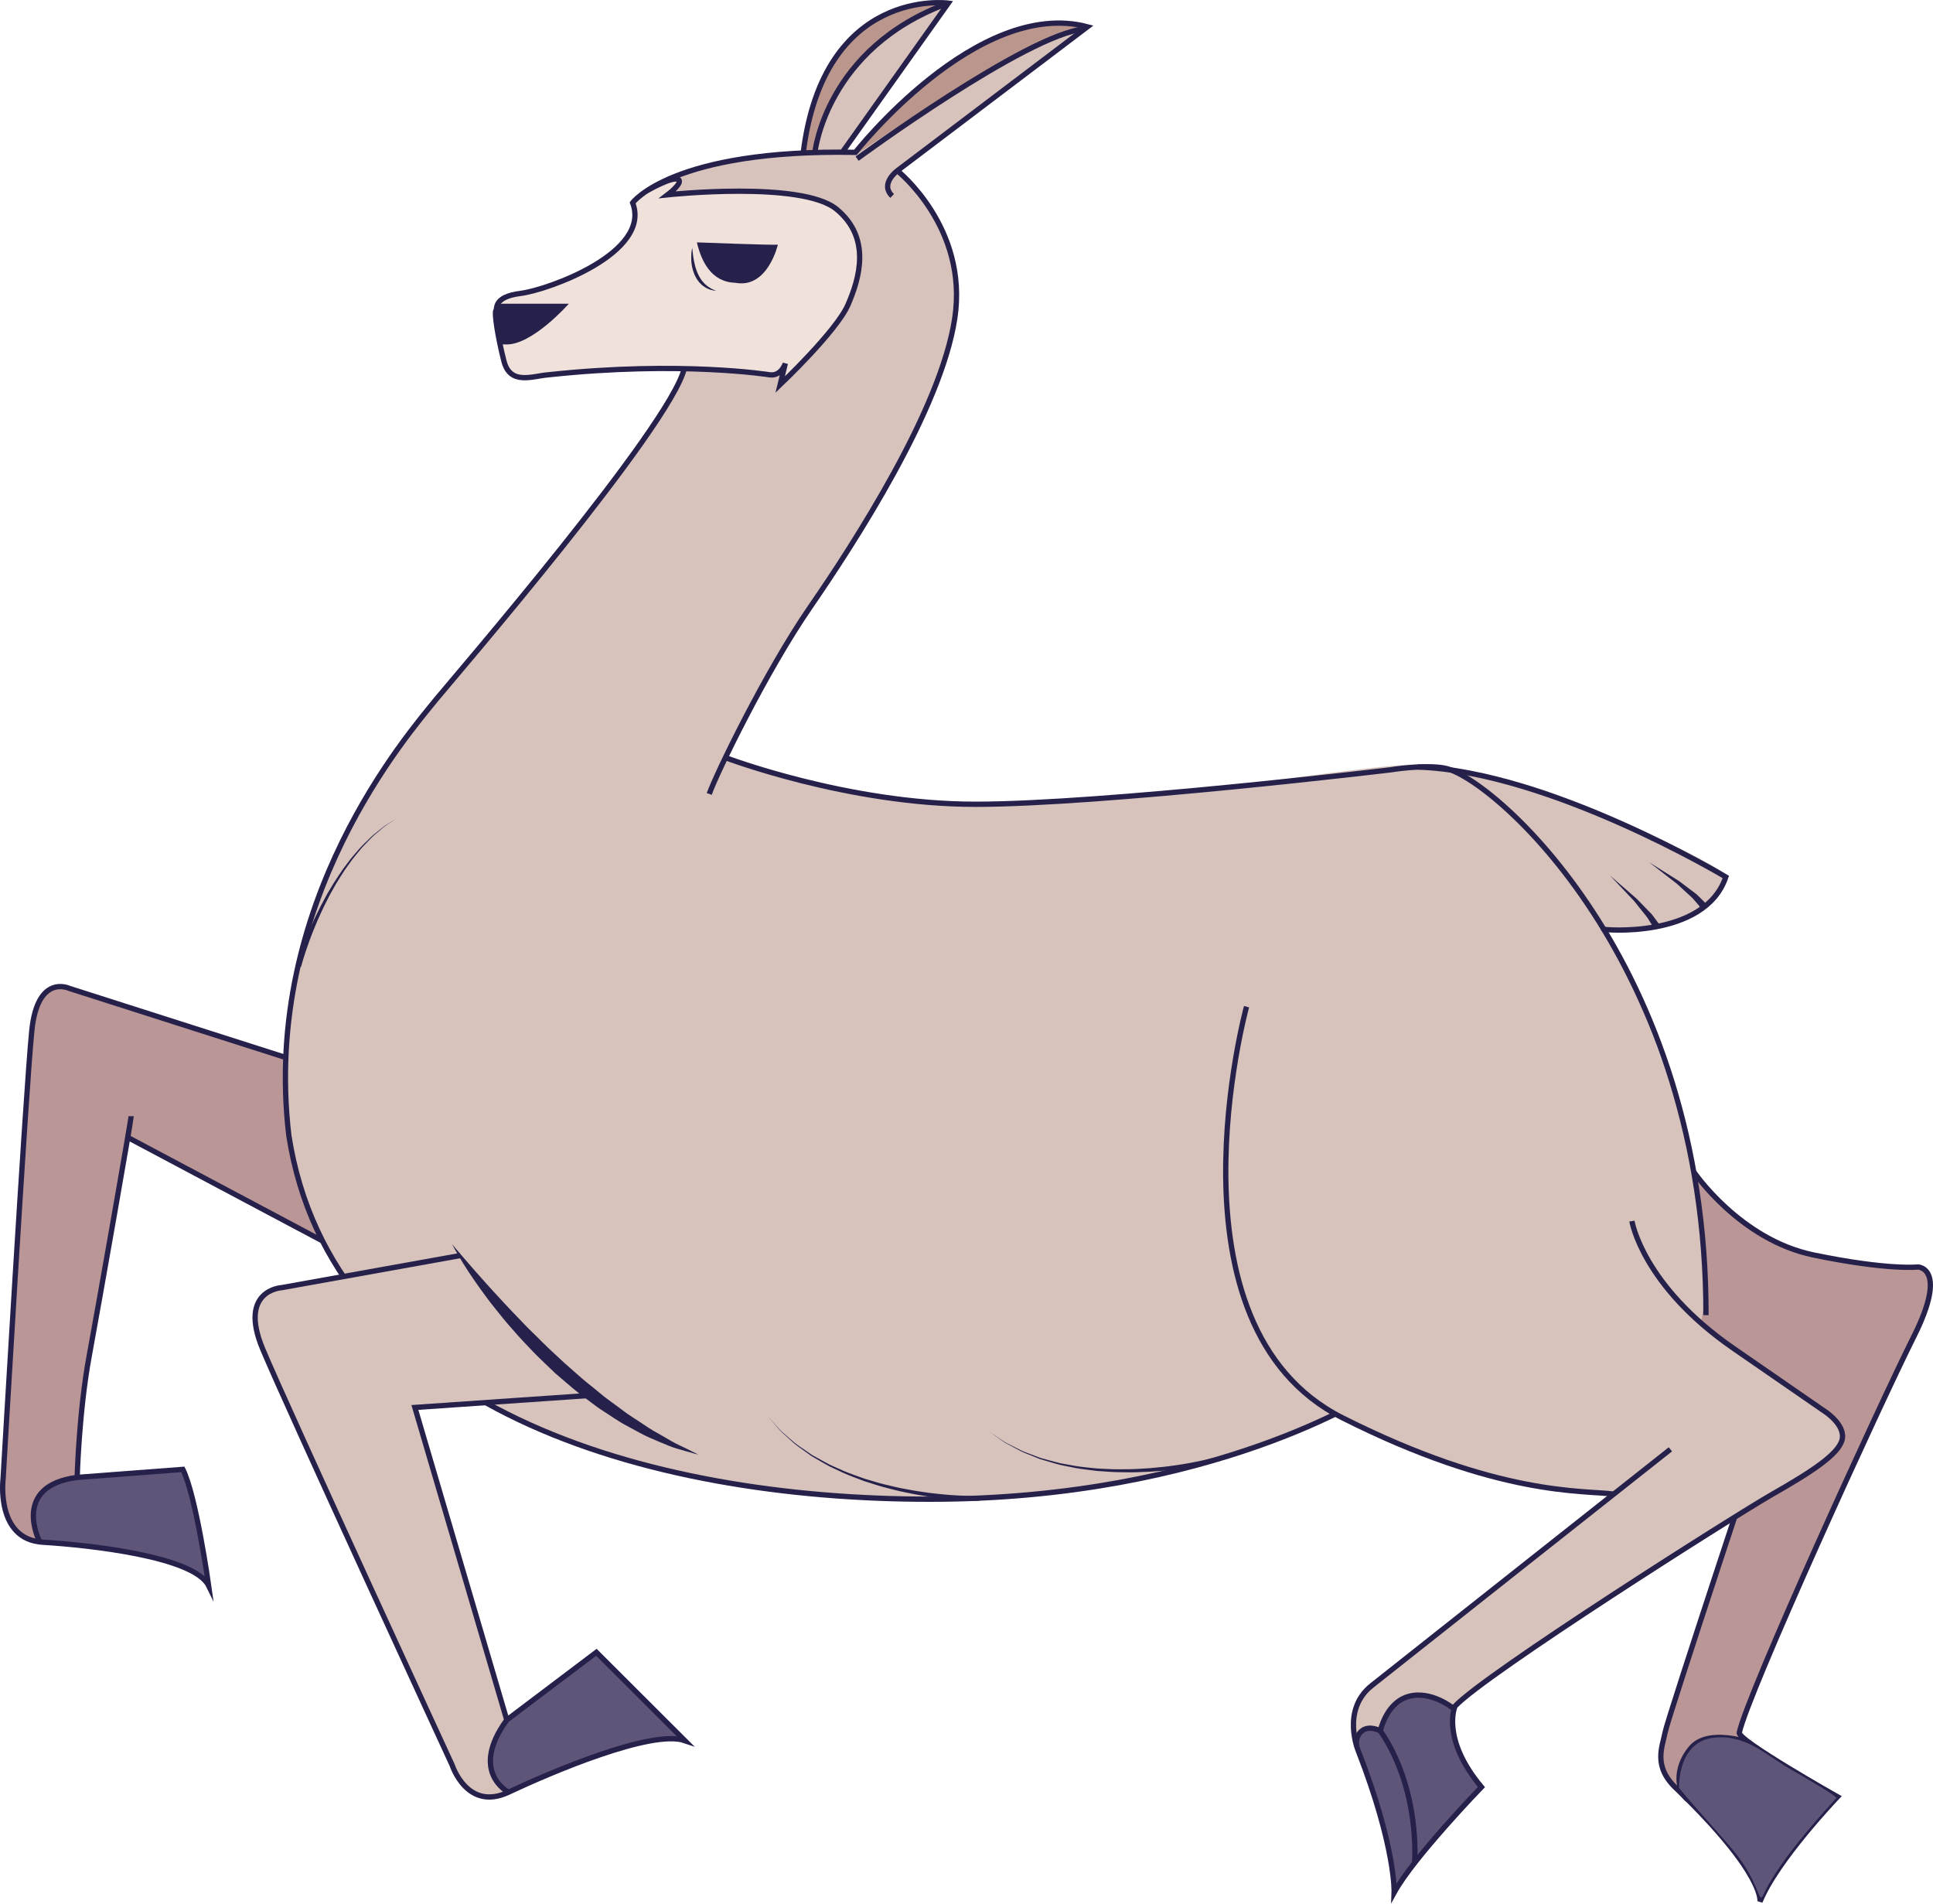 <svg version="1.1" xmlns="http://www.w3.org/2000/svg" xmlns:xlink="http://www.w3.org/1999/xlink" width="182.629" height="179.887" viewBox="0,0,182.629,179.887"><g transform="translate(-148.604,-90.305)"><g data-paper-data="{&quot;isPaintingLayer&quot;:true}" fill-rule="evenodd" stroke-linecap="butt" stroke-linejoin="miter" stroke-miterlimit="10" stroke-dasharray="" stroke-dashoffset="0" style="mix-blend-mode: normal"><g data-paper-data="{&quot;index&quot;:null}"><path d="M182.281,209.119c0,0 -17.073,-8.757 -18.213,-9.57c-1.139,-0.812 -3.396,-1.804 -3.439,-1.546c-0.141,0.837 -5.371,28.353 -4.733,31.684l9.985,-0.583c0,0 3.147,11.848 2.172,10.596c-0.975,-1.253 -6.934,-3.745 -15.692,-3.745c-4.154,0 -3.455,-6.092 -3.455,-6.092c0,0 2.483,-40.222 2.809,-42.984c0.326,-2.762 2.242,-3.38 2.242,-3.38l23.523,7.233z" fill="#bb9696" stroke="none" stroke-width="1"/><path d="M152.359,235.955c0,0 -1.863,-2.788 0.894,-5.242c1.229,-1.094 10.325,-1.435 12.459,-1.596c0.168,-0.013 1.389,2.533 2.555,10.606c0,0 -1.465,-1.654 -7.298,-2.819c-3.549,-0.708 -4.875,-0.54 -8.61,-0.949" fill="#5f5579" stroke="none" stroke-width="1"/><path d="M160.996,195.741c0,0.325 -2.985,17.332 -3.962,22.639c-0.977,5.307 -1.139,11.482 -1.139,11.482l9.984,-0.758c1.248,2.492 2.442,10.995 2.442,10.995c-1.356,-2.762 -11.232,-3.846 -15.683,-4.116c-4.45,-0.27 -3.744,-5.958 -3.744,-5.958c0,0 2.118,-36.41 2.713,-42.354c0.542,-5.416 3.527,-4.008 3.527,-4.008l21.705,6.932" fill="none" stroke="#26214b" stroke-width="0.5"/><path d="M160.672,197.745l20.999,11.157" fill="none" stroke="#26214b" stroke-width="0.5"/><path d="M152.359,235.955c0,0 -2.758,-5.28 3.537,-6.093" fill="none" stroke="#26214b" stroke-width="0.5"/></g><g data-paper-data="{&quot;index&quot;:null}"><path d="M314.862,269.524c0.055,-2.193 -5.163,-7.54 -7.348,-9.771c-1.543,-1.576 -2.529,-2.396 -1.621,-5.647c0.638,-2.287 8.29,-26.22 9.918,-30.093c1.628,-3.872 -6.105,-2.356 -17.934,-7.501c-11.83,-5.145 3.584,-29.369 8.221,-19.58c4.938,10.426 14.027,12.864 21.298,13.03c2.3,0.053 3.587,-0.384 3.526,2.487c-0.046,2.168 -13.261,29.105 -14.094,31.647c-0.658,2.006 -3.999,9.705 -3.893,9.868c1.288,1.969 9.519,5.895 9.279,6.066c-1.709,1.219 -7.351,9.494 -7.351,9.494" fill="#bb9696" stroke="none" stroke-width="1"/><path d="M308.628,200.995c0,0 4.333,6.408 11.306,7.854c7.054,1.462 9.876,1.137 9.876,1.137c0,0 2.876,0.054 -0.38,6.553c-3.256,6.499 -15.683,33.688 -16.497,37.426c-0.217,0.704 9.279,6.066 9.279,6.066c0,0 -5.752,6.012 -7.326,9.911c0,0 0.543,-2.546 -7.868,-10.67c-2.279,-2.112 -1.357,-3.954 -1.085,-5.362c0.272,-1.408 9.822,-30.167 9.822,-30.167c0,0 -0.217,-2.491 -9.116,-5.524" fill="none" stroke="#26214b" stroke-width="0.5"/><path d="M308.06,260.293c-0.968,-0.74 -1.312,-2.89 0.289,-4.839c1.601,-1.95 5.537,-0.536 5.537,-0.536" fill="none" stroke="#26214b" stroke-width="0.5"/><path d="M307.241,259.192c0,0 -0.193,-4.387 3.323,-4.748c3.029,-0.311 4.998,1.723 7.087,2.915c2.089,1.192 4.561,2.671 4.447,2.795c-6.341,6.892 -6.775,9.132 -7.029,9.371c-0.289,0.274 -0.533,-1.64 -2.332,-3.956c-1.246,-1.606 -3.998,-4.516 -5.496,-6.377" fill="#5f5579" stroke="none" stroke-width="1"/></g><g data-paper-data="{&quot;index&quot;:null}"><path d="M224.49,104.758c0,0 1.097,-14.725 13.71,-14.156l-10.012,14.081z" fill="#d7c3bc" stroke="none" stroke-width="1"/><path d="M213.201,125.63c0,0 1.139,-5.795 -0.868,-9.695c-2.008,-3.9 -1.903,-8.15 -1.903,-8.15c0,0 5.124,-2.61 12.752,-2.885c6.872,-0.247 6.301,-0.5 6.301,-0.5c0,0 12.094,-14.652 21.862,-11.564c0,0 -13.661,10.522 -17.837,13.5c0,0 6.458,5.335 5.249,13.354c-1.287,8.541 -6.472,16.776 -11.767,24.781c-5.652,8.545 -9.956,17.103 -9.956,17.103c0,0 3.945,2.023 12.746,3.731c17.581,3.412 47.535,-3.302 53.894,-2.772c10.175,0.849 26.034,8.797 27.878,10.314c0,0 -0.627,6.107 -11.273,5.016c0,0 6.198,11.976 8.358,23.51c2.16,11.534 0.311,15.019 0.311,15.019l-30.605,5.159c0,0 -11.279,9.657 -40.429,10.372c-21.529,0.528 -52.88,-5.252 -60.546,-28.392c-7.745,-23.375 10.253,-44.919 15.942,-51.332c11.938,-13.459 19.89,-26.567 19.89,-26.567" fill="#d7c3bc" stroke="none" stroke-width="1"/><path d="M224.509,104.605c0,0 0.688,-7.297 4.677,-10.876c3.796,-3.408 8.688,-3.128 8.688,-3.128c0,0 -10.419,3.838 -12.254,13.912z" fill="#bb968c" stroke="none" stroke-width="1"/><path d="M229.49,104.9c-0.326,-0.305 10.724,-14.314 21.707,-12.102c0,0 -3.555,-0.186 -21.707,12.102" fill="#bb968c" stroke="none" stroke-width="1"/><path d="M229.586,105.292c0,0 15.979,-11.739 21.501,-12.26" fill="none" stroke="#26214b" stroke-width="0.5"/><path d="M197.126,118.135c0,0 8.828,-1.631 11.25,-6.378c1.157,-2.267 -1.9,-1.903 2.3,-4c3.201,-1.598 1.878,0.652 1.004,0.948c-0.875,0.295 11.699,-1.273 15.459,1.019c3.11,1.897 4.455,7.347 -1.552,13.561c-4.753,4.916 -2.833,1.548 -2.833,1.548l-0.927,0.959c0,0 -12.209,-1.3 -18.144,-0.385c-5.813,0.897 -7.048,0.621 -7.251,-0.272c-0.204,-0.894 -2.601,-6.391 0.695,-7" fill="#f0e1db" stroke="none" stroke-width="1"/><path d="M209.712,108.332c0,0 2.347,-1.36 2.944,-1.089c0.597,0.27 -0.977,1.462 -0.977,1.462c0,0 12.643,-1.355 15.954,1.354c3.311,2.708 2.171,6.554 1.085,9.045c-1.085,2.491 -6.403,7.528 -6.403,7.528l0.488,-2.004c0,0 -0.378,1.226 -1.466,1.083c0,0 -8.41,-1.354 -20.945,0c-1.465,0.109 -3.581,1.029 -4.178,-1.3c-0.597,-2.329 -0.923,-4.603 -0.76,-4.766c0.163,-0.163 -0.271,-1.3 2.334,-1.625c2.605,-0.325 12.384,-3.846 10.587,-8.558c0,0 3.738,-5.091 21.048,-4.766c0,0 11.504,-14.623 21.923,-11.861l-17.962,13.595c0,0 -1.682,1.245 -0.488,2.383" fill="none" stroke="#26214b" stroke-width="0.5"/><path d="M214.446,113.2c0,0 7.108,0.272 7.651,0.217c0,0 -0.923,4.008 -3.826,3.629c-0.298,-0.108 -2.849,0.324 -3.826,-3.846" fill="#26214b" stroke="none" stroke-width="1"/><path d="M196.105,118.995h6.241c0,0 -3.473,3.954 -5.969,3.846c-1.174,0.002 -0.568,-0.19 -0.568,-0.19c0,0 -0.637,-2.799 -0.281,-3.35c0.224,-0.347 0.577,-0.305 0.577,-0.305" fill="#26214b" stroke="none" stroke-width="1"/><path d="M214.012,113.715c0,0 0.018,0.322 0.082,0.79c0.03,0.234 0.082,0.504 0.152,0.785c0.03,0.142 0.077,0.284 0.122,0.428c0.037,0.148 0.108,0.283 0.162,0.425c0.065,0.136 0.131,0.274 0.208,0.4c0.09,0.116 0.151,0.255 0.254,0.352c0.095,0.103 0.176,0.216 0.281,0.294c0.1,0.084 0.188,0.175 0.292,0.226c0.1,0.057 0.188,0.119 0.27,0.17c0.088,0.038 0.164,0.071 0.227,0.099c0.128,0.06 0.201,0.094 0.201,0.094c0,0 -0.08,-0.012 -0.219,-0.034c-0.142,-0.019 -0.344,-0.058 -0.568,-0.169c-0.12,-0.04 -0.227,-0.122 -0.349,-0.198c-0.128,-0.071 -0.236,-0.178 -0.348,-0.29c-0.121,-0.104 -0.206,-0.244 -0.307,-0.376c-0.09,-0.138 -0.166,-0.287 -0.24,-0.436c-0.125,-0.307 -0.229,-0.623 -0.268,-0.928c-0.054,-0.303 -0.053,-0.59 -0.054,-0.832c0.014,-0.487 0.1,-0.799 0.1,-0.799" fill="#26214b" stroke="none" stroke-width="1"/><path d="M224.49,104.758c1.954,-15.761 13.71,-14.156 13.71,-14.156l-10.012,14.081" fill="none" stroke="#26214b" stroke-width="0.5"/><path d="M225.586,104.758c0,0 1.015,-9.932 12.614,-14.156" fill="none" stroke="#26214b" stroke-width="0.5"/><path d="M233.384,106.43c0,0 6.728,5.335 5.426,13.946c-1.302,8.612 -9.48,21.204 -13.674,27.297c-4.194,6.093 -8.872,15.761 -9.523,17.63" fill="none" stroke="#26214b" stroke-width="0.5"/><path d="M217.141,161.87c0,0 11.576,4.407 23.622,4.407c12.046,0 39.192,-3.25 39.192,-3.25c0,0 3.203,-0.526 5.136,-0.167c4.387,0.817 24.729,18.203 24.695,51.674" fill="none" stroke="#26214b" stroke-width="0.5"/><path d="M282.557,162.76c12.449,0.408 29.102,10.383 29.102,10.383c-1.994,5.931 -11.852,4.985 -11.543,4.93" fill="none" stroke="#26214b" stroke-width="0.5"/><path d="M304.852,178.047c0,0 -0.04,-0.096 -0.109,-0.263c-0.088,-0.141 -0.213,-0.343 -0.363,-0.586c-0.13,-0.251 -0.397,-0.523 -0.623,-0.827c-0.241,-0.302 -0.498,-0.624 -0.755,-0.946c-1.142,-1.208 -2.284,-2.414 -2.284,-2.414l2.519,2.19c0.293,0.301 0.586,0.602 0.86,0.884c0.269,0.297 0.546,0.521 0.738,0.808c0.201,0.272 0.369,0.5 0.486,0.658c0.087,0.162 0.135,0.254 0.135,0.254z" fill="#26214b" stroke="none" stroke-width="1"/><path d="M309.275,176.097c0,0 -0.054,-0.088 -0.148,-0.242c-0.109,-0.126 -0.263,-0.306 -0.449,-0.523c-0.167,-0.228 -0.473,-0.456 -0.744,-0.722c-0.284,-0.261 -0.589,-0.54 -0.892,-0.82c-1.313,-1.017 -2.627,-2.036 -2.627,-2.036l2.825,1.778c0.336,0.252 0.672,0.505 0.987,0.742c0.311,0.252 0.619,0.431 0.853,0.684c0.241,0.238 0.442,0.438 0.582,0.577c0.109,0.146 0.172,0.23 0.172,0.23z" fill="#26214b" stroke="none" stroke-width="1"/><path d="M278.45,221.847c0,0 -15.14,10.074 -42,10.074c-26.86,0 -56.57,-8.612 -60.558,-34.365c-2.605,-22.098 11.39,-38.045 13.919,-41.189c1.599,-1.947 22.059,-25.675 23.442,-31.238" fill="none" stroke="#26214b" stroke-width="0.5"/><path d="M263.284,228.475c0,0 -1.359,0.342 -3.422,0.607c-0.518,0.051 -1.076,0.137 -1.671,0.171c-0.595,0.049 -1.222,0.094 -1.872,0.107c-0.649,0.036 -1.323,0.018 -2.004,0.009c-0.683,-0.004 -1.375,-0.08 -2.066,-0.118c-0.688,-0.089 -1.379,-0.16 -2.05,-0.279c-0.665,-0.152 -1.334,-0.237 -1.954,-0.435c-0.312,-0.092 -0.618,-0.181 -0.918,-0.269c-0.15,-0.044 -0.298,-0.088 -0.444,-0.131c-0.142,-0.056 -0.282,-0.112 -0.42,-0.168c-0.547,-0.235 -1.087,-0.402 -1.543,-0.653c-0.457,-0.245 -0.876,-0.47 -1.248,-0.669c-0.365,-0.21 -0.65,-0.446 -0.901,-0.614c-0.493,-0.348 -0.774,-0.548 -0.774,-0.548c0,0 0.285,0.194 0.786,0.532c0.254,0.162 0.543,0.391 0.91,0.593c0.374,0.19 0.797,0.406 1.257,0.639c0.457,0.24 1,0.397 1.548,0.618c0.139,0.052 0.278,0.105 0.42,0.159c0.147,0.04 0.295,0.081 0.445,0.121c0.3,0.081 0.606,0.164 0.917,0.248c0.619,0.184 1.287,0.255 1.949,0.391c0.669,0.105 1.356,0.161 2.039,0.236c0.688,0.022 1.373,0.084 2.05,0.074c0.677,-0.006 1.343,-0.001 1.987,-0.05c0.644,-0.025 1.265,-0.082 1.853,-0.144c0.589,-0.047 1.14,-0.143 1.652,-0.203c2.043,-0.306 3.361,-0.667 3.361,-0.667z" fill="#26214b" stroke="none" stroke-width="1"/><path d="M241.11,232.072c0,0 -1.402,0.008 -3.469,-0.226c-0.515,-0.073 -1.077,-0.123 -1.664,-0.231c-0.589,-0.094 -1.208,-0.2 -1.843,-0.342c-0.639,-0.121 -1.287,-0.299 -1.948,-0.469c-0.662,-0.166 -1.315,-0.406 -1.978,-0.606c-0.646,-0.251 -1.3,-0.483 -1.924,-0.76c-0.61,-0.305 -1.24,-0.547 -1.795,-0.887c-0.281,-0.163 -0.557,-0.324 -0.827,-0.48c-0.136,-0.078 -0.269,-0.156 -0.401,-0.233c-0.124,-0.089 -0.247,-0.177 -0.367,-0.264c-0.475,-0.358 -0.96,-0.649 -1.342,-1.001c-0.386,-0.347 -0.739,-0.664 -1.052,-0.946c-0.303,-0.291 -0.524,-0.588 -0.728,-0.81c-0.396,-0.456 -0.621,-0.717 -0.621,-0.717c0,0 0.231,0.256 0.635,0.704c0.208,0.218 0.434,0.509 0.743,0.793c0.318,0.274 0.676,0.584 1.067,0.922c0.387,0.342 0.876,0.623 1.356,0.968c0.122,0.084 0.245,0.168 0.37,0.255c0.133,0.073 0.267,0.148 0.403,0.223c0.272,0.15 0.55,0.304 0.832,0.46c0.557,0.326 1.189,0.553 1.798,0.844c0.625,0.261 1.279,0.478 1.924,0.714c0.663,0.185 1.314,0.409 1.974,0.56c0.66,0.155 1.305,0.319 1.942,0.425c0.632,0.129 1.248,0.222 1.833,0.302c0.584,0.094 1.141,0.133 1.653,0.195c2.058,0.189 3.424,0.153 3.424,0.153z" fill="#26214b" stroke="none" stroke-width="1"/><path d="M176.605,181.522c0,0 0.299,-1.042 0.894,-2.539c0.158,-0.372 0.312,-0.78 0.505,-1.2c0.188,-0.422 0.387,-0.866 0.614,-1.315c0.214,-0.456 0.464,-0.913 0.714,-1.378c0.244,-0.469 0.539,-0.92 0.808,-1.384c0.291,-0.452 0.588,-0.899 0.889,-1.333c0.325,-0.417 0.62,-0.846 0.949,-1.228c0.337,-0.373 0.634,-0.76 0.968,-1.079c0.335,-0.318 0.633,-0.636 0.938,-0.898c0.312,-0.252 0.6,-0.485 0.854,-0.69c0.252,-0.208 0.508,-0.339 0.7,-0.473c0.395,-0.253 0.62,-0.397 0.62,-0.397c0,0 -0.221,0.15 -0.609,0.414c-0.188,0.138 -0.44,0.275 -0.686,0.489c-0.247,0.212 -0.527,0.45 -0.832,0.71c-0.296,0.268 -0.585,0.593 -0.909,0.918c-0.322,0.326 -0.608,0.72 -0.932,1.098c-0.317,0.387 -0.598,0.821 -0.91,1.243c-0.286,0.438 -0.57,0.89 -0.847,1.344c-0.255,0.468 -0.534,0.922 -0.763,1.393c-0.237,0.468 -0.472,0.927 -0.673,1.384c-0.213,0.451 -0.399,0.896 -0.572,1.319c-0.181,0.42 -0.323,0.829 -0.469,1.2c-0.55,1.501 -0.815,2.524 -0.815,2.524z" fill="#26214b" stroke="none" stroke-width="1"/></g><g data-paper-data="{&quot;index&quot;:null}"><path d="M204.299,222.037l-16.496,1.218l8.845,29.518c0,0 8.302,-6.391 8.397,-6.297c0.095,0.095 8.424,8.03 7.665,7.921c-2.368,-0.339 -10.126,1.949 -13.811,4.008c-3.635,2.031 -5.725,2.031 -6.864,0.081c-1.139,-1.95 -17.297,-37.747 -18.829,-41.813c-1.532,-4.066 1.573,-4.522 1.573,-4.522l17.202,-3.033" fill="#d7c3bc" stroke="none" stroke-width="1"/><path d="M196.523,259.524c0,0 -4.029,-2.498 0.125,-6.752c2.095,-2.145 8.302,-6.228 8.302,-6.228l8.357,8.178c0,0 -1.397,-1.496 -13.493,3.456c-0.934,0.382 -3.166,1.418 -3.291,1.345" fill="#5f5579" stroke="none" stroke-width="1"/><path d="M205.113,222.064l-17.311,1.191l8.683,29.518l8.465,-6.391l8.356,8.341c-3.147,-1.083 -12.752,3.033 -16.659,4.875c-3.907,1.841 -5.318,-2.545 -5.318,-2.545c0,0 -15.573,-33.742 -17.907,-39.321c-2.334,-5.578 1.791,-5.795 1.791,-5.795l16.876,-3.033" fill="none" stroke="#26214b" stroke-width="0.5"/><path d="M191.326,207.849c0,0 0.316,0.37 0.869,1.02c0.551,0.649 1.355,1.559 2.318,2.645c0.494,0.532 1.011,1.123 1.582,1.727c0.561,0.612 1.169,1.24 1.797,1.889c0.613,0.666 1.305,1.293 1.966,1.971c0.67,0.67 1.39,1.307 2.089,1.967c0.726,0.627 1.431,1.282 2.162,1.88c0.752,0.569 1.433,1.212 2.17,1.726c0.362,0.266 0.719,0.528 1.068,0.784c0.343,0.267 0.686,0.515 1.037,0.731c0.699,0.435 1.329,0.905 1.953,1.266c0.629,0.35 1.201,0.686 1.711,0.985c0.511,0.294 0.987,0.485 1.365,0.681c0.764,0.383 1.201,0.601 1.201,0.601c0,0 -0.47,-0.122 -1.294,-0.36c-0.407,-0.131 -0.926,-0.24 -1.478,-0.469c-0.553,-0.226 -1.179,-0.484 -1.857,-0.779c-0.678,-0.296 -1.367,-0.701 -2.115,-1.102c-0.757,-0.387 -1.48,-0.91 -2.26,-1.408c-0.392,-0.246 -0.768,-0.526 -1.147,-0.812c-0.382,-0.281 -0.766,-0.572 -1.149,-0.87c-0.759,-0.601 -1.491,-1.257 -2.243,-1.891c-0.703,-0.685 -1.429,-1.349 -2.101,-2.042c-0.671,-0.695 -1.323,-1.386 -1.92,-2.084c-0.615,-0.682 -1.173,-1.373 -1.692,-2.035c-0.536,-0.648 -0.991,-1.302 -1.427,-1.891c-1.714,-2.383 -2.606,-4.129 -2.606,-4.129" fill="#26214b" stroke="none" stroke-width="1"/><path d="M196.648,259.597c0,0 -3.744,-1.896 -0.163,-6.824" fill="none" stroke="#26214b" stroke-width="0.5"/></g><g data-paper-data="{&quot;index&quot;:null}"><path d="M271.769,221.692c-13.342,-13.467 -4.388,-31.312 10.046,-35.753c14.434,-4.441 19.904,16.758 21.673,21.862c1.93,5.569 11.02,11.311 17.829,15.987c2.179,1.497 2.086,3.421 -1.206,5.229c-6.472,3.554 -32.289,20.464 -33.862,22.36c-1.574,1.896 1.507,7.082 2.402,7.733l-8.252,9.622c-0.399,-9.995 -6.264,-14.795 -2.882,-18.437c1.942,-2.091 23.637,-18.858 23.637,-18.858c-21.131,-1.575 -29.386,-9.746 -29.386,-9.746" fill="#d7c3bc" stroke="none" stroke-width="1"/><path d="M280.369,268.992c0,0 0.284,-2.827 -3.261,-13.055c-0.238,-0.686 -0.723,-1.937 0.505,-2.313c1.095,-0.335 1.52,0.348 1.52,0.348c0.223,-0.558 0.158,-1.983 1.804,-3.096c1.145,-0.774 4.921,-0.138 4.921,0.842c0,1.476 0.192,4.353 2.62,7.282c0.092,0.111 -7.423,8.451 -8.109,9.992" fill="#5f5579" stroke="none" stroke-width="1"/><path d="M302.787,205.653c0,0 0.977,6.066 9.605,12.024l8.628,5.958c0,0 1.954,1.245 1.628,2.654c-0.326,1.408 -3.028,3.127 -6.566,5.146c-3.538,2.018 -27.186,17.006 -30.008,20.039c0,0 -1.357,3.033 2.496,7.637c0,0 -6.402,6.609 -8.248,9.966c0,0 0.163,-4.224 -3.365,-13.324c0,0 -1.682,-3.9 1.248,-6.229c2.93,-2.329 28.217,-22.314 28.217,-22.314" fill="none" stroke="#26214b" stroke-width="0.5"/><path d="M301.073,231.438c-2.907,-0.376 -10.891,0.219 -25.635,-7.207c-17.311,-8.72 -9.062,-38.834 -9.062,-38.834" fill="none" stroke="#26214b" stroke-width="0.5"/><path d="M276.782,255.247c0,0 -0.208,-0.883 0.501,-1.445c0.708,-0.562 1.737,0 1.737,0c0,0 0.542,-2.654 2.659,-3.25c2.116,-0.596 4.179,1.083 4.179,1.083" fill="none" stroke="#26214b" stroke-width="0.5"/><path d="M279.019,253.803c3.826,5.606 3.233,12.475 3.233,12.475" fill="none" stroke="#26214b" stroke-width="0.5"/></g></g></g></svg>